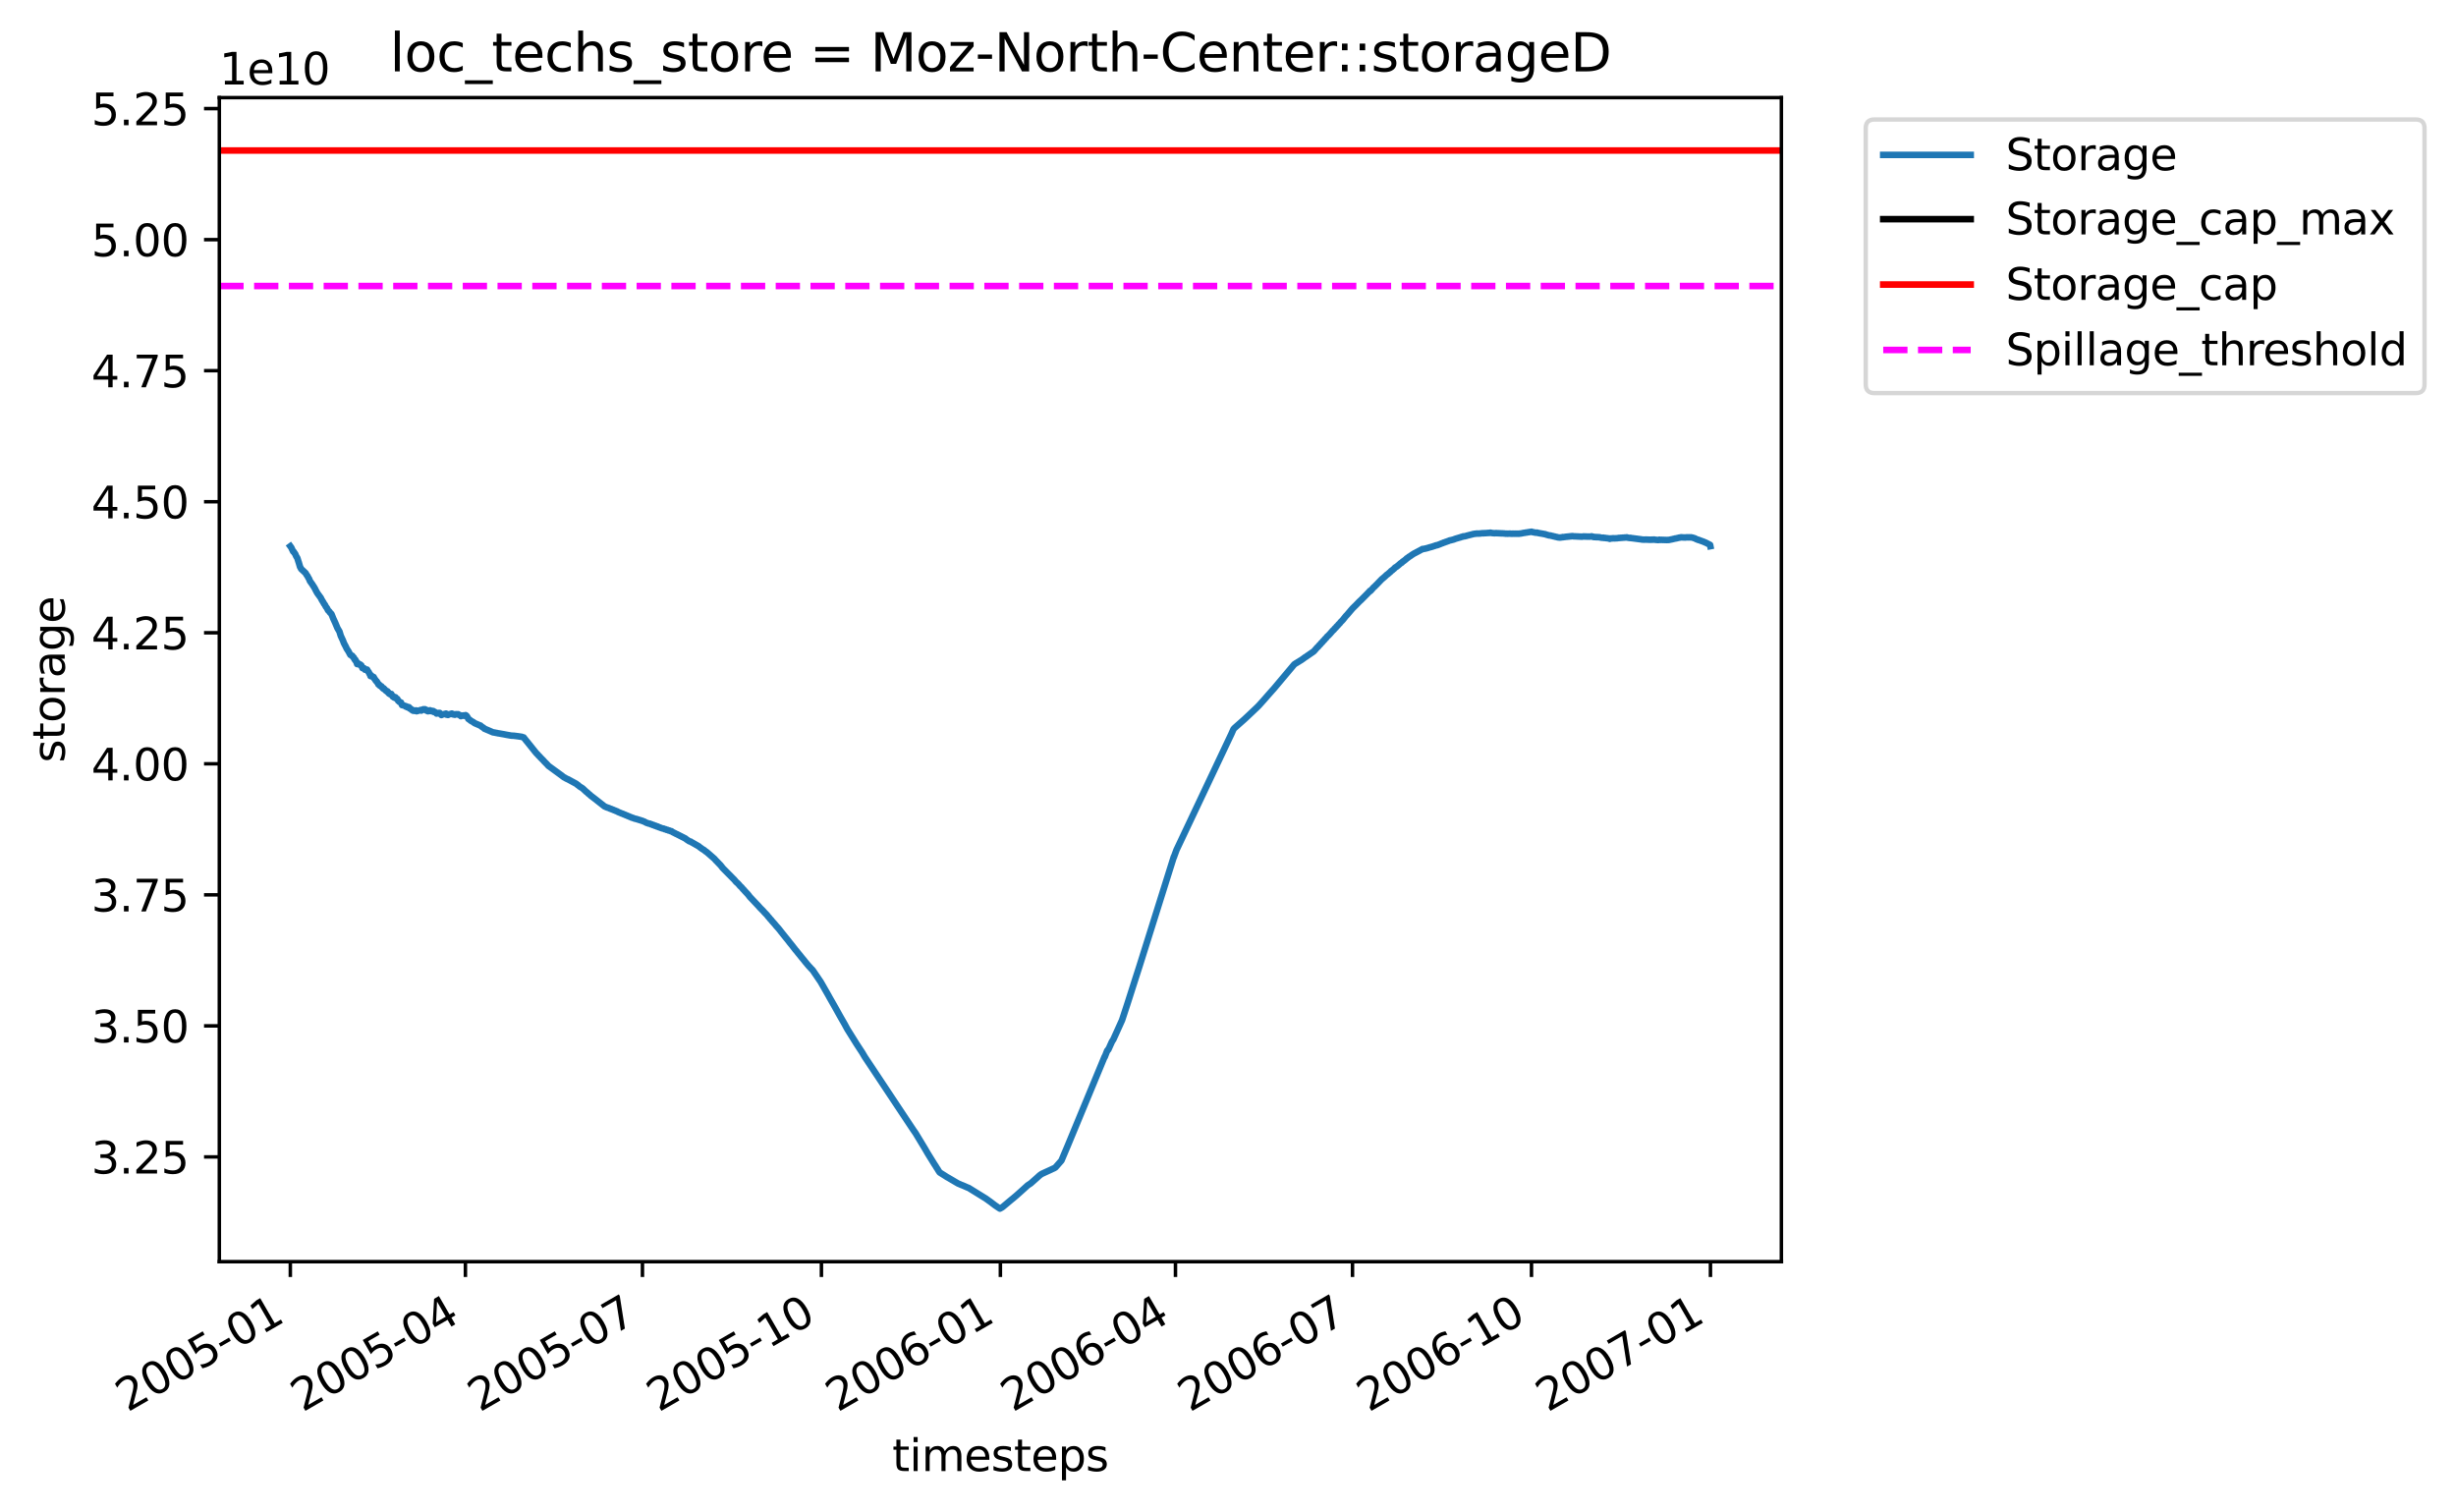 <?xml version="1.0" encoding="utf-8" standalone="no"?>
<!DOCTYPE svg PUBLIC "-//W3C//DTD SVG 1.1//EN"
  "http://www.w3.org/Graphics/SVG/1.1/DTD/svg11.dtd">
<svg xmlns:xlink="http://www.w3.org/1999/xlink" width="561.499pt" height="345.581pt" viewBox="0 0 561.499 345.581" xmlns="http://www.w3.org/2000/svg" version="1.1">
 <defs>
  <style type="text/css">*{stroke-linejoin: round; stroke-linecap: butt}</style>
 </defs>
 <g id="figure_1">
  <g id="patch_1">
   <path d="M 0 345.581 
L 561.499 345.581 
L 561.499 0 
L 0 0 
z
" style="fill: #ffffff"/>
  </g>
  <g id="axes_1">
   <g id="patch_2">
    <path d="M 50.144 288.43 
L 407.264 288.43 
L 407.264 22.318 
L 50.144 22.318 
z
" style="fill: #ffffff"/>
   </g>
   <g id="matplotlib.axis_1">
    <g id="xtick_1">
     <g id="line2d_1">
      <defs>
       <path id="mb55079d6ad" d="M 0 0 
L 0 3.5 
" style="stroke: #000000; stroke-width: 0.8"/>
      </defs>
      <g>
       <use xlink:href="#mb55079d6ad" x="66.376" y="288.43" style="stroke: #000000; stroke-width: 0.8"/>
      </g>
     </g>
     <g id="text_1">
      <!-- 2005-01 -->
      <g transform="translate(29.152 322.902)rotate(-30)scale(0.1 -0.1)">
       <defs>
        <path id="DejaVuSans-32" d="M 1228 531 
L 3431 531 
L 3431 0 
L 469 0 
L 469 531 
Q 828 903 1448 1529 
Q 2069 2156 2228 2338 
Q 2531 2678 2651 2914 
Q 2772 3150 2772 3378 
Q 2772 3750 2511 3984 
Q 2250 4219 1831 4219 
Q 1534 4219 1204 4116 
Q 875 4013 500 3803 
L 500 4441 
Q 881 4594 1212 4672 
Q 1544 4750 1819 4750 
Q 2544 4750 2975 4387 
Q 3406 4025 3406 3419 
Q 3406 3131 3298 2873 
Q 3191 2616 2906 2266 
Q 2828 2175 2409 1742 
Q 1991 1309 1228 531 
z
" transform="scale(0.016)"/>
        <path id="DejaVuSans-30" d="M 2034 4250 
Q 1547 4250 1301 3770 
Q 1056 3291 1056 2328 
Q 1056 1369 1301 889 
Q 1547 409 2034 409 
Q 2525 409 2770 889 
Q 3016 1369 3016 2328 
Q 3016 3291 2770 3770 
Q 2525 4250 2034 4250 
z
M 2034 4750 
Q 2819 4750 3233 4129 
Q 3647 3509 3647 2328 
Q 3647 1150 3233 529 
Q 2819 -91 2034 -91 
Q 1250 -91 836 529 
Q 422 1150 422 2328 
Q 422 3509 836 4129 
Q 1250 4750 2034 4750 
z
" transform="scale(0.016)"/>
        <path id="DejaVuSans-35" d="M 691 4666 
L 3169 4666 
L 3169 4134 
L 1269 4134 
L 1269 2991 
Q 1406 3038 1543 3061 
Q 1681 3084 1819 3084 
Q 2600 3084 3056 2656 
Q 3513 2228 3513 1497 
Q 3513 744 3044 326 
Q 2575 -91 1722 -91 
Q 1428 -91 1123 -41 
Q 819 9 494 109 
L 494 744 
Q 775 591 1075 516 
Q 1375 441 1709 441 
Q 2250 441 2565 725 
Q 2881 1009 2881 1497 
Q 2881 1984 2565 2268 
Q 2250 2553 1709 2553 
Q 1456 2553 1204 2497 
Q 953 2441 691 2322 
L 691 4666 
z
" transform="scale(0.016)"/>
        <path id="DejaVuSans-2d" d="M 313 2009 
L 1997 2009 
L 1997 1497 
L 313 1497 
L 313 2009 
z
" transform="scale(0.016)"/>
        <path id="DejaVuSans-31" d="M 794 531 
L 1825 531 
L 1825 4091 
L 703 3866 
L 703 4441 
L 1819 4666 
L 2450 4666 
L 2450 531 
L 3481 531 
L 3481 0 
L 794 0 
L 794 531 
z
" transform="scale(0.016)"/>
       </defs>
       <use xlink:href="#DejaVuSans-32"/>
       <use xlink:href="#DejaVuSans-30" x="63.623"/>
       <use xlink:href="#DejaVuSans-30" x="127.246"/>
       <use xlink:href="#DejaVuSans-35" x="190.869"/>
       <use xlink:href="#DejaVuSans-2d" x="254.492"/>
       <use xlink:href="#DejaVuSans-30" x="290.576"/>
       <use xlink:href="#DejaVuSans-31" x="354.199"/>
      </g>
     </g>
    </g>
    <g id="xtick_2">
     <g id="line2d_2">
      <g>
       <use xlink:href="#mb55079d6ad" x="106.405" y="288.43" style="stroke: #000000; stroke-width: 0.8"/>
      </g>
     </g>
     <g id="text_2">
      <!-- 2005-04 -->
      <g transform="translate(69.18 322.902)rotate(-30)scale(0.1 -0.1)">
       <defs>
        <path id="DejaVuSans-34" d="M 2419 4116 
L 825 1625 
L 2419 1625 
L 2419 4116 
z
M 2253 4666 
L 3047 4666 
L 3047 1625 
L 3713 1625 
L 3713 1100 
L 3047 1100 
L 3047 0 
L 2419 0 
L 2419 1100 
L 313 1100 
L 313 1709 
L 2253 4666 
z
" transform="scale(0.016)"/>
       </defs>
       <use xlink:href="#DejaVuSans-32"/>
       <use xlink:href="#DejaVuSans-30" x="63.623"/>
       <use xlink:href="#DejaVuSans-30" x="127.246"/>
       <use xlink:href="#DejaVuSans-35" x="190.869"/>
       <use xlink:href="#DejaVuSans-2d" x="254.492"/>
       <use xlink:href="#DejaVuSans-30" x="290.576"/>
       <use xlink:href="#DejaVuSans-34" x="354.199"/>
      </g>
     </g>
    </g>
    <g id="xtick_3">
     <g id="line2d_3">
      <g>
       <use xlink:href="#mb55079d6ad" x="146.878" y="288.43" style="stroke: #000000; stroke-width: 0.8"/>
      </g>
     </g>
     <g id="text_3">
      <!-- 2005-07 -->
      <g transform="translate(109.653 322.902)rotate(-30)scale(0.1 -0.1)">
       <defs>
        <path id="DejaVuSans-37" d="M 525 4666 
L 3525 4666 
L 3525 4397 
L 1831 0 
L 1172 0 
L 2766 4134 
L 525 4134 
L 525 4666 
z
" transform="scale(0.016)"/>
       </defs>
       <use xlink:href="#DejaVuSans-32"/>
       <use xlink:href="#DejaVuSans-30" x="63.623"/>
       <use xlink:href="#DejaVuSans-30" x="127.246"/>
       <use xlink:href="#DejaVuSans-35" x="190.869"/>
       <use xlink:href="#DejaVuSans-2d" x="254.492"/>
       <use xlink:href="#DejaVuSans-30" x="290.576"/>
       <use xlink:href="#DejaVuSans-37" x="354.199"/>
      </g>
     </g>
    </g>
    <g id="xtick_4">
     <g id="line2d_4">
      <g>
       <use xlink:href="#mb55079d6ad" x="187.795" y="288.43" style="stroke: #000000; stroke-width: 0.8"/>
      </g>
     </g>
     <g id="text_4">
      <!-- 2005-10 -->
      <g transform="translate(150.57 322.902)rotate(-30)scale(0.1 -0.1)">
       <use xlink:href="#DejaVuSans-32"/>
       <use xlink:href="#DejaVuSans-30" x="63.623"/>
       <use xlink:href="#DejaVuSans-30" x="127.246"/>
       <use xlink:href="#DejaVuSans-35" x="190.869"/>
       <use xlink:href="#DejaVuSans-2d" x="254.492"/>
       <use xlink:href="#DejaVuSans-31" x="290.576"/>
       <use xlink:href="#DejaVuSans-30" x="354.199"/>
      </g>
     </g>
    </g>
    <g id="xtick_5">
     <g id="line2d_5">
      <g>
       <use xlink:href="#mb55079d6ad" x="228.713" y="288.43" style="stroke: #000000; stroke-width: 0.8"/>
      </g>
     </g>
     <g id="text_5">
      <!-- 2006-01 -->
      <g transform="translate(191.488 322.902)rotate(-30)scale(0.1 -0.1)">
       <defs>
        <path id="DejaVuSans-36" d="M 2113 2584 
Q 1688 2584 1439 2293 
Q 1191 2003 1191 1497 
Q 1191 994 1439 701 
Q 1688 409 2113 409 
Q 2538 409 2786 701 
Q 3034 994 3034 1497 
Q 3034 2003 2786 2293 
Q 2538 2584 2113 2584 
z
M 3366 4563 
L 3366 3988 
Q 3128 4100 2886 4159 
Q 2644 4219 2406 4219 
Q 1781 4219 1451 3797 
Q 1122 3375 1075 2522 
Q 1259 2794 1537 2939 
Q 1816 3084 2150 3084 
Q 2853 3084 3261 2657 
Q 3669 2231 3669 1497 
Q 3669 778 3244 343 
Q 2819 -91 2113 -91 
Q 1303 -91 875 529 
Q 447 1150 447 2328 
Q 447 3434 972 4092 
Q 1497 4750 2381 4750 
Q 2619 4750 2861 4703 
Q 3103 4656 3366 4563 
z
" transform="scale(0.016)"/>
       </defs>
       <use xlink:href="#DejaVuSans-32"/>
       <use xlink:href="#DejaVuSans-30" x="63.623"/>
       <use xlink:href="#DejaVuSans-30" x="127.246"/>
       <use xlink:href="#DejaVuSans-36" x="190.869"/>
       <use xlink:href="#DejaVuSans-2d" x="254.492"/>
       <use xlink:href="#DejaVuSans-30" x="290.576"/>
       <use xlink:href="#DejaVuSans-31" x="354.199"/>
      </g>
     </g>
    </g>
    <g id="xtick_6">
     <g id="line2d_6">
      <g>
       <use xlink:href="#mb55079d6ad" x="268.741" y="288.43" style="stroke: #000000; stroke-width: 0.8"/>
      </g>
     </g>
     <g id="text_6">
      <!-- 2006-04 -->
      <g transform="translate(231.516 322.902)rotate(-30)scale(0.1 -0.1)">
       <use xlink:href="#DejaVuSans-32"/>
       <use xlink:href="#DejaVuSans-30" x="63.623"/>
       <use xlink:href="#DejaVuSans-30" x="127.246"/>
       <use xlink:href="#DejaVuSans-36" x="190.869"/>
       <use xlink:href="#DejaVuSans-2d" x="254.492"/>
       <use xlink:href="#DejaVuSans-30" x="290.576"/>
       <use xlink:href="#DejaVuSans-34" x="354.199"/>
      </g>
     </g>
    </g>
    <g id="xtick_7">
     <g id="line2d_7">
      <g>
       <use xlink:href="#mb55079d6ad" x="309.214" y="288.43" style="stroke: #000000; stroke-width: 0.8"/>
      </g>
     </g>
     <g id="text_7">
      <!-- 2006-07 -->
      <g transform="translate(271.989 322.902)rotate(-30)scale(0.1 -0.1)">
       <use xlink:href="#DejaVuSans-32"/>
       <use xlink:href="#DejaVuSans-30" x="63.623"/>
       <use xlink:href="#DejaVuSans-30" x="127.246"/>
       <use xlink:href="#DejaVuSans-36" x="190.869"/>
       <use xlink:href="#DejaVuSans-2d" x="254.492"/>
       <use xlink:href="#DejaVuSans-30" x="290.576"/>
       <use xlink:href="#DejaVuSans-37" x="354.199"/>
      </g>
     </g>
    </g>
    <g id="xtick_8">
     <g id="line2d_8">
      <g>
       <use xlink:href="#mb55079d6ad" x="350.132" y="288.43" style="stroke: #000000; stroke-width: 0.8"/>
      </g>
     </g>
     <g id="text_8">
      <!-- 2006-10 -->
      <g transform="translate(312.907 322.902)rotate(-30)scale(0.1 -0.1)">
       <use xlink:href="#DejaVuSans-32"/>
       <use xlink:href="#DejaVuSans-30" x="63.623"/>
       <use xlink:href="#DejaVuSans-30" x="127.246"/>
       <use xlink:href="#DejaVuSans-36" x="190.869"/>
       <use xlink:href="#DejaVuSans-2d" x="254.492"/>
       <use xlink:href="#DejaVuSans-31" x="290.576"/>
       <use xlink:href="#DejaVuSans-30" x="354.199"/>
      </g>
     </g>
    </g>
    <g id="xtick_9">
     <g id="line2d_9">
      <g>
       <use xlink:href="#mb55079d6ad" x="391.05" y="288.43" style="stroke: #000000; stroke-width: 0.8"/>
      </g>
     </g>
     <g id="text_9">
      <!-- 2007-01 -->
      <g transform="translate(353.825 322.902)rotate(-30)scale(0.1 -0.1)">
       <use xlink:href="#DejaVuSans-32"/>
       <use xlink:href="#DejaVuSans-30" x="63.623"/>
       <use xlink:href="#DejaVuSans-30" x="127.246"/>
       <use xlink:href="#DejaVuSans-37" x="190.869"/>
       <use xlink:href="#DejaVuSans-2d" x="254.492"/>
       <use xlink:href="#DejaVuSans-30" x="290.576"/>
       <use xlink:href="#DejaVuSans-31" x="354.199"/>
      </g>
     </g>
    </g>
    <g id="text_10">
     <!-- timesteps -->
     <g transform="translate(203.987 336.301)scale(0.1 -0.1)">
      <defs>
       <path id="DejaVuSans-74" d="M 1172 4494 
L 1172 3500 
L 2356 3500 
L 2356 3053 
L 1172 3053 
L 1172 1153 
Q 1172 725 1289 603 
Q 1406 481 1766 481 
L 2356 481 
L 2356 0 
L 1766 0 
Q 1100 0 847 248 
Q 594 497 594 1153 
L 594 3053 
L 172 3053 
L 172 3500 
L 594 3500 
L 594 4494 
L 1172 4494 
z
" transform="scale(0.016)"/>
       <path id="DejaVuSans-69" d="M 603 3500 
L 1178 3500 
L 1178 0 
L 603 0 
L 603 3500 
z
M 603 4863 
L 1178 4863 
L 1178 4134 
L 603 4134 
L 603 4863 
z
" transform="scale(0.016)"/>
       <path id="DejaVuSans-6d" d="M 3328 2828 
Q 3544 3216 3844 3400 
Q 4144 3584 4550 3584 
Q 5097 3584 5394 3201 
Q 5691 2819 5691 2113 
L 5691 0 
L 5113 0 
L 5113 2094 
Q 5113 2597 4934 2840 
Q 4756 3084 4391 3084 
Q 3944 3084 3684 2787 
Q 3425 2491 3425 1978 
L 3425 0 
L 2847 0 
L 2847 2094 
Q 2847 2600 2669 2842 
Q 2491 3084 2119 3084 
Q 1678 3084 1418 2786 
Q 1159 2488 1159 1978 
L 1159 0 
L 581 0 
L 581 3500 
L 1159 3500 
L 1159 2956 
Q 1356 3278 1631 3431 
Q 1906 3584 2284 3584 
Q 2666 3584 2933 3390 
Q 3200 3197 3328 2828 
z
" transform="scale(0.016)"/>
       <path id="DejaVuSans-65" d="M 3597 1894 
L 3597 1613 
L 953 1613 
Q 991 1019 1311 708 
Q 1631 397 2203 397 
Q 2534 397 2845 478 
Q 3156 559 3463 722 
L 3463 178 
Q 3153 47 2828 -22 
Q 2503 -91 2169 -91 
Q 1331 -91 842 396 
Q 353 884 353 1716 
Q 353 2575 817 3079 
Q 1281 3584 2069 3584 
Q 2775 3584 3186 3129 
Q 3597 2675 3597 1894 
z
M 3022 2063 
Q 3016 2534 2758 2815 
Q 2500 3097 2075 3097 
Q 1594 3097 1305 2825 
Q 1016 2553 972 2059 
L 3022 2063 
z
" transform="scale(0.016)"/>
       <path id="DejaVuSans-73" d="M 2834 3397 
L 2834 2853 
Q 2591 2978 2328 3040 
Q 2066 3103 1784 3103 
Q 1356 3103 1142 2972 
Q 928 2841 928 2578 
Q 928 2378 1081 2264 
Q 1234 2150 1697 2047 
L 1894 2003 
Q 2506 1872 2764 1633 
Q 3022 1394 3022 966 
Q 3022 478 2636 193 
Q 2250 -91 1575 -91 
Q 1294 -91 989 -36 
Q 684 19 347 128 
L 347 722 
Q 666 556 975 473 
Q 1284 391 1588 391 
Q 1994 391 2212 530 
Q 2431 669 2431 922 
Q 2431 1156 2273 1281 
Q 2116 1406 1581 1522 
L 1381 1569 
Q 847 1681 609 1914 
Q 372 2147 372 2553 
Q 372 3047 722 3315 
Q 1072 3584 1716 3584 
Q 2034 3584 2315 3537 
Q 2597 3491 2834 3397 
z
" transform="scale(0.016)"/>
       <path id="DejaVuSans-70" d="M 1159 525 
L 1159 -1331 
L 581 -1331 
L 581 3500 
L 1159 3500 
L 1159 2969 
Q 1341 3281 1617 3432 
Q 1894 3584 2278 3584 
Q 2916 3584 3314 3078 
Q 3713 2572 3713 1747 
Q 3713 922 3314 415 
Q 2916 -91 2278 -91 
Q 1894 -91 1617 61 
Q 1341 213 1159 525 
z
M 3116 1747 
Q 3116 2381 2855 2742 
Q 2594 3103 2138 3103 
Q 1681 3103 1420 2742 
Q 1159 2381 1159 1747 
Q 1159 1113 1420 752 
Q 1681 391 2138 391 
Q 2594 391 2855 752 
Q 3116 1113 3116 1747 
z
" transform="scale(0.016)"/>
      </defs>
      <use xlink:href="#DejaVuSans-74"/>
      <use xlink:href="#DejaVuSans-69" x="39.209"/>
      <use xlink:href="#DejaVuSans-6d" x="66.992"/>
      <use xlink:href="#DejaVuSans-65" x="164.404"/>
      <use xlink:href="#DejaVuSans-73" x="225.928"/>
      <use xlink:href="#DejaVuSans-74" x="278.027"/>
      <use xlink:href="#DejaVuSans-65" x="317.236"/>
      <use xlink:href="#DejaVuSans-70" x="378.76"/>
      <use xlink:href="#DejaVuSans-73" x="442.236"/>
     </g>
    </g>
   </g>
   <g id="matplotlib.axis_2">
    <g id="ytick_1">
     <g id="line2d_10">
      <defs>
       <path id="m7146d11658" d="M 0 0 
L -3.5 0 
" style="stroke: #000000; stroke-width: 0.8"/>
      </defs>
      <g>
       <use xlink:href="#m7146d11658" x="50.144" y="264.483" style="stroke: #000000; stroke-width: 0.8"/>
      </g>
     </g>
     <g id="text_11">
      <!-- 3.25 -->
      <g transform="translate(20.878 268.282)scale(0.1 -0.1)">
       <defs>
        <path id="DejaVuSans-33" d="M 2597 2516 
Q 3050 2419 3304 2112 
Q 3559 1806 3559 1356 
Q 3559 666 3084 287 
Q 2609 -91 1734 -91 
Q 1441 -91 1130 -33 
Q 819 25 488 141 
L 488 750 
Q 750 597 1062 519 
Q 1375 441 1716 441 
Q 2309 441 2620 675 
Q 2931 909 2931 1356 
Q 2931 1769 2642 2001 
Q 2353 2234 1838 2234 
L 1294 2234 
L 1294 2753 
L 1863 2753 
Q 2328 2753 2575 2939 
Q 2822 3125 2822 3475 
Q 2822 3834 2567 4026 
Q 2313 4219 1838 4219 
Q 1578 4219 1281 4162 
Q 984 4106 628 3988 
L 628 4550 
Q 988 4650 1302 4700 
Q 1616 4750 1894 4750 
Q 2613 4750 3031 4423 
Q 3450 4097 3450 3541 
Q 3450 3153 3228 2886 
Q 3006 2619 2597 2516 
z
" transform="scale(0.016)"/>
        <path id="DejaVuSans-2e" d="M 684 794 
L 1344 794 
L 1344 0 
L 684 0 
L 684 794 
z
" transform="scale(0.016)"/>
       </defs>
       <use xlink:href="#DejaVuSans-33"/>
       <use xlink:href="#DejaVuSans-2e" x="63.623"/>
       <use xlink:href="#DejaVuSans-32" x="95.41"/>
       <use xlink:href="#DejaVuSans-35" x="159.033"/>
      </g>
     </g>
    </g>
    <g id="ytick_2">
     <g id="line2d_11">
      <g>
       <use xlink:href="#m7146d11658" x="50.144" y="234.526" style="stroke: #000000; stroke-width: 0.8"/>
      </g>
     </g>
     <g id="text_12">
      <!-- 3.50 -->
      <g transform="translate(20.878 238.325)scale(0.1 -0.1)">
       <use xlink:href="#DejaVuSans-33"/>
       <use xlink:href="#DejaVuSans-2e" x="63.623"/>
       <use xlink:href="#DejaVuSans-35" x="95.41"/>
       <use xlink:href="#DejaVuSans-30" x="159.033"/>
      </g>
     </g>
    </g>
    <g id="ytick_3">
     <g id="line2d_12">
      <g>
       <use xlink:href="#m7146d11658" x="50.144" y="204.569" style="stroke: #000000; stroke-width: 0.8"/>
      </g>
     </g>
     <g id="text_13">
      <!-- 3.75 -->
      <g transform="translate(20.878 208.368)scale(0.1 -0.1)">
       <use xlink:href="#DejaVuSans-33"/>
       <use xlink:href="#DejaVuSans-2e" x="63.623"/>
       <use xlink:href="#DejaVuSans-37" x="95.41"/>
       <use xlink:href="#DejaVuSans-35" x="159.033"/>
      </g>
     </g>
    </g>
    <g id="ytick_4">
     <g id="line2d_13">
      <g>
       <use xlink:href="#m7146d11658" x="50.144" y="174.612" style="stroke: #000000; stroke-width: 0.8"/>
      </g>
     </g>
     <g id="text_14">
      <!-- 4.00 -->
      <g transform="translate(20.878 178.411)scale(0.1 -0.1)">
       <use xlink:href="#DejaVuSans-34"/>
       <use xlink:href="#DejaVuSans-2e" x="63.623"/>
       <use xlink:href="#DejaVuSans-30" x="95.41"/>
       <use xlink:href="#DejaVuSans-30" x="159.033"/>
      </g>
     </g>
    </g>
    <g id="ytick_5">
     <g id="line2d_14">
      <g>
       <use xlink:href="#m7146d11658" x="50.144" y="144.655" style="stroke: #000000; stroke-width: 0.8"/>
      </g>
     </g>
     <g id="text_15">
      <!-- 4.25 -->
      <g transform="translate(20.878 148.455)scale(0.1 -0.1)">
       <use xlink:href="#DejaVuSans-34"/>
       <use xlink:href="#DejaVuSans-2e" x="63.623"/>
       <use xlink:href="#DejaVuSans-32" x="95.41"/>
       <use xlink:href="#DejaVuSans-35" x="159.033"/>
      </g>
     </g>
    </g>
    <g id="ytick_6">
     <g id="line2d_15">
      <g>
       <use xlink:href="#m7146d11658" x="50.144" y="114.699" style="stroke: #000000; stroke-width: 0.8"/>
      </g>
     </g>
     <g id="text_16">
      <!-- 4.50 -->
      <g transform="translate(20.878 118.498)scale(0.1 -0.1)">
       <use xlink:href="#DejaVuSans-34"/>
       <use xlink:href="#DejaVuSans-2e" x="63.623"/>
       <use xlink:href="#DejaVuSans-35" x="95.41"/>
       <use xlink:href="#DejaVuSans-30" x="159.033"/>
      </g>
     </g>
    </g>
    <g id="ytick_7">
     <g id="line2d_16">
      <g>
       <use xlink:href="#m7146d11658" x="50.144" y="84.742" style="stroke: #000000; stroke-width: 0.8"/>
      </g>
     </g>
     <g id="text_17">
      <!-- 4.75 -->
      <g transform="translate(20.878 88.541)scale(0.1 -0.1)">
       <use xlink:href="#DejaVuSans-34"/>
       <use xlink:href="#DejaVuSans-2e" x="63.623"/>
       <use xlink:href="#DejaVuSans-37" x="95.41"/>
       <use xlink:href="#DejaVuSans-35" x="159.033"/>
      </g>
     </g>
    </g>
    <g id="ytick_8">
     <g id="line2d_17">
      <g>
       <use xlink:href="#m7146d11658" x="50.144" y="54.785" style="stroke: #000000; stroke-width: 0.8"/>
      </g>
     </g>
     <g id="text_18">
      <!-- 5.00 -->
      <g transform="translate(20.878 58.584)scale(0.1 -0.1)">
       <use xlink:href="#DejaVuSans-35"/>
       <use xlink:href="#DejaVuSans-2e" x="63.623"/>
       <use xlink:href="#DejaVuSans-30" x="95.41"/>
       <use xlink:href="#DejaVuSans-30" x="159.033"/>
      </g>
     </g>
    </g>
    <g id="ytick_9">
     <g id="line2d_18">
      <g>
       <use xlink:href="#m7146d11658" x="50.144" y="24.828" style="stroke: #000000; stroke-width: 0.8"/>
      </g>
     </g>
     <g id="text_19">
      <!-- 5.25 -->
      <g transform="translate(20.878 28.627)scale(0.1 -0.1)">
       <use xlink:href="#DejaVuSans-35"/>
       <use xlink:href="#DejaVuSans-2e" x="63.623"/>
       <use xlink:href="#DejaVuSans-32" x="95.41"/>
       <use xlink:href="#DejaVuSans-35" x="159.033"/>
      </g>
     </g>
    </g>
    <g id="text_20">
     <!-- storage -->
     <g transform="translate(14.798 174.369)rotate(-90)scale(0.1 -0.1)">
      <defs>
       <path id="DejaVuSans-6f" d="M 1959 3097 
Q 1497 3097 1228 2736 
Q 959 2375 959 1747 
Q 959 1119 1226 758 
Q 1494 397 1959 397 
Q 2419 397 2687 759 
Q 2956 1122 2956 1747 
Q 2956 2369 2687 2733 
Q 2419 3097 1959 3097 
z
M 1959 3584 
Q 2709 3584 3137 3096 
Q 3566 2609 3566 1747 
Q 3566 888 3137 398 
Q 2709 -91 1959 -91 
Q 1206 -91 779 398 
Q 353 888 353 1747 
Q 353 2609 779 3096 
Q 1206 3584 1959 3584 
z
" transform="scale(0.016)"/>
       <path id="DejaVuSans-72" d="M 2631 2963 
Q 2534 3019 2420 3045 
Q 2306 3072 2169 3072 
Q 1681 3072 1420 2755 
Q 1159 2438 1159 1844 
L 1159 0 
L 581 0 
L 581 3500 
L 1159 3500 
L 1159 2956 
Q 1341 3275 1631 3429 
Q 1922 3584 2338 3584 
Q 2397 3584 2469 3576 
Q 2541 3569 2628 3553 
L 2631 2963 
z
" transform="scale(0.016)"/>
       <path id="DejaVuSans-61" d="M 2194 1759 
Q 1497 1759 1228 1600 
Q 959 1441 959 1056 
Q 959 750 1161 570 
Q 1363 391 1709 391 
Q 2188 391 2477 730 
Q 2766 1069 2766 1631 
L 2766 1759 
L 2194 1759 
z
M 3341 1997 
L 3341 0 
L 2766 0 
L 2766 531 
Q 2569 213 2275 61 
Q 1981 -91 1556 -91 
Q 1019 -91 701 211 
Q 384 513 384 1019 
Q 384 1609 779 1909 
Q 1175 2209 1959 2209 
L 2766 2209 
L 2766 2266 
Q 2766 2663 2505 2880 
Q 2244 3097 1772 3097 
Q 1472 3097 1187 3025 
Q 903 2953 641 2809 
L 641 3341 
Q 956 3463 1253 3523 
Q 1550 3584 1831 3584 
Q 2591 3584 2966 3190 
Q 3341 2797 3341 1997 
z
" transform="scale(0.016)"/>
       <path id="DejaVuSans-67" d="M 2906 1791 
Q 2906 2416 2648 2759 
Q 2391 3103 1925 3103 
Q 1463 3103 1205 2759 
Q 947 2416 947 1791 
Q 947 1169 1205 825 
Q 1463 481 1925 481 
Q 2391 481 2648 825 
Q 2906 1169 2906 1791 
z
M 3481 434 
Q 3481 -459 3084 -895 
Q 2688 -1331 1869 -1331 
Q 1566 -1331 1297 -1286 
Q 1028 -1241 775 -1147 
L 775 -588 
Q 1028 -725 1275 -790 
Q 1522 -856 1778 -856 
Q 2344 -856 2625 -561 
Q 2906 -266 2906 331 
L 2906 616 
Q 2728 306 2450 153 
Q 2172 0 1784 0 
Q 1141 0 747 490 
Q 353 981 353 1791 
Q 353 2603 747 3093 
Q 1141 3584 1784 3584 
Q 2172 3584 2450 3431 
Q 2728 3278 2906 2969 
L 2906 3500 
L 3481 3500 
L 3481 434 
z
" transform="scale(0.016)"/>
      </defs>
      <use xlink:href="#DejaVuSans-73"/>
      <use xlink:href="#DejaVuSans-74" x="52.1"/>
      <use xlink:href="#DejaVuSans-6f" x="91.309"/>
      <use xlink:href="#DejaVuSans-72" x="152.49"/>
      <use xlink:href="#DejaVuSans-61" x="193.604"/>
      <use xlink:href="#DejaVuSans-67" x="254.883"/>
      <use xlink:href="#DejaVuSans-65" x="318.359"/>
     </g>
    </g>
    <g id="text_21">
     <!-- 1e10 -->
     <g transform="translate(50.144 19.318)scale(0.1 -0.1)">
      <use xlink:href="#DejaVuSans-31"/>
      <use xlink:href="#DejaVuSans-65" x="63.623"/>
      <use xlink:href="#DejaVuSans-31" x="125.146"/>
      <use xlink:href="#DejaVuSans-30" x="188.77"/>
     </g>
    </g>
   </g>
   <g id="line2d_19">
    <path d="M 66.376 124.878 
L 66.599 125.183 
L 66.784 125.59 
L 66.858 125.734 
L 67.025 126.085 
L 67.155 126.137 
L 67.303 126.387 
L 67.488 126.632 
L 67.674 127.061 
L 67.748 127.206 
L 67.896 127.438 
L 67.952 127.534 
L 68.007 127.661 
L 68.285 128.563 
L 68.304 128.557 
L 68.322 128.654 
L 68.6 129.598 
L 68.693 129.76 
L 68.86 130.072 
L 69.879 131.029 
L 70.046 131.339 
L 70.175 131.523 
L 70.305 131.684 
L 70.361 131.815 
L 70.528 132.134 
L 70.657 132.318 
L 70.861 132.838 
L 71.454 133.667 
L 71.621 133.963 
L 71.695 134.029 
L 71.862 134.336 
L 71.973 134.503 
L 72.158 134.886 
L 72.325 135.199 
L 72.492 135.495 
L 72.566 135.624 
L 73.344 136.689 
L 73.53 137.082 
L 73.937 137.742 
L 74.104 138.053 
L 74.289 138.28 
L 74.475 138.662 
L 74.771 139.059 
L 74.938 139.414 
L 75.012 139.542 
L 75.272 139.78 
L 75.42 140.005 
L 75.772 140.371 
L 75.976 140.858 
L 76.161 141.337 
L 76.624 142.344 
L 76.828 142.827 
L 76.958 143.14 
L 77.143 143.586 
L 77.607 144.374 
L 77.903 145.341 
L 78.403 146.421 
L 78.626 147.018 
L 79.071 147.866 
L 79.256 148.27 
L 79.701 148.954 
L 79.867 149.281 
L 79.942 149.42 
L 80.108 149.718 
L 80.257 149.761 
L 80.349 149.804 
L 80.479 149.967 
L 80.535 149.913 
L 80.59 150.01 
L 80.664 150.107 
L 80.757 150.272 
L 80.794 150.249 
L 80.831 150.335 
L 80.887 150.32 
L 81.072 150.772 
L 81.239 150.815 
L 81.369 151.189 
L 81.406 151.156 
L 81.424 151.137 
L 81.443 151.234 
L 81.48 151.234 
L 81.646 151.813 
L 81.684 151.791 
L 81.943 151.679 
L 82.017 151.869 
L 82.073 151.841 
L 82.221 151.881 
L 82.24 151.979 
L 82.332 151.897 
L 82.443 151.979 
L 82.536 152.147 
L 82.573 152.132 
L 82.61 152.109 
L 82.647 152.201 
L 82.851 152.733 
L 83.24 152.757 
L 83.37 152.943 
L 83.407 152.912 
L 83.426 153.009 
L 83.444 153.107 
L 83.537 153.054 
L 83.722 153.069 
L 83.796 153.161 
L 83.833 153.15 
L 83.926 153.071 
L 83.963 153.162 
L 83.981 153.157 
L 84 153.254 
L 84.148 153.514 
L 84.278 153.596 
L 84.463 154.034 
L 84.556 154.079 
L 84.704 154.56 
L 84.741 154.53 
L 84.908 154.443 
L 85.056 154.675 
L 85.427 154.774 
L 85.594 155.165 
L 85.612 155.159 
L 85.649 155.144 
L 85.668 155.242 
L 85.798 155.41 
L 85.816 155.406 
L 85.835 155.503 
L 85.964 155.679 
L 86.113 155.737 
L 86.242 156.007 
L 86.261 156 
L 86.279 155.989 
L 86.298 156.087 
L 86.446 156.288 
L 86.502 156.382 
L 86.52 156.479 
L 86.613 156.431 
L 86.724 156.507 
L 86.872 156.787 
L 87.187 156.874 
L 87.354 157.174 
L 87.502 157.211 
L 87.577 157.403 
L 87.632 157.371 
L 87.743 157.362 
L 87.818 157.56 
L 87.873 157.526 
L 87.91 157.616 
L 87.966 157.594 
L 88.095 157.754 
L 88.17 157.852 
L 88.262 157.948 
L 88.281 157.941 
L 88.411 157.997 
L 88.466 158.087 
L 88.522 158.047 
L 88.559 158.022 
L 88.577 158.12 
L 88.707 158.313 
L 88.726 158.306 
L 88.8 158.281 
L 88.837 158.369 
L 88.929 158.554 
L 88.966 158.52 
L 89.004 158.495 
L 89.022 158.593 
L 89.152 158.694 
L 89.467 158.645 
L 89.634 159.034 
L 89.671 159.011 
L 89.689 159.108 
L 89.819 159.282 
L 90.004 159.238 
L 90.134 159.484 
L 90.152 159.474 
L 90.412 159.399 
L 90.56 159.676 
L 90.671 159.739 
L 90.838 159.779 
L 91.005 160.14 
L 91.042 160.228 
L 91.098 160.212 
L 91.19 160.276 
L 91.338 160.483 
L 91.524 160.557 
L 91.598 160.65 
L 91.635 160.624 
L 91.691 160.606 
L 91.709 160.704 
L 91.913 161.194 
L 92.191 161.245 
L 92.747 161.432 
L 92.765 161.529 
L 92.858 161.463 
L 92.969 161.507 
L 93.099 161.682 
L 93.488 161.662 
L 93.618 161.937 
L 93.636 161.914 
L 93.692 161.982 
L 93.766 161.936 
L 93.859 161.99 
L 93.989 162.166 
L 94.118 162.199 
L 94.137 162.296 
L 94.229 162.246 
L 94.304 162.306 
L 94.433 162.476 
L 94.711 162.418 
L 94.73 162.515 
L 94.822 162.432 
L 95.045 162.421 
L 95.063 162.519 
L 95.156 162.466 
L 95.193 162.418 
L 95.23 162.501 
L 95.249 162.599 
L 95.341 162.571 
L 96.231 162.299 
L 96.323 162.45 
L 96.361 162.417 
L 96.787 162.143 
L 96.805 162.241 
L 96.898 162.181 
L 97.157 162.143 
L 97.213 162.312 
L 97.287 162.247 
L 97.417 162.262 
L 97.472 162.449 
L 97.547 162.428 
L 97.75 162.411 
L 97.806 162.599 
L 97.88 162.518 
L 97.936 162.491 
L 97.973 162.584 
L 98.288 162.407 
L 98.306 162.379 
L 98.325 162.477 
L 98.343 162.464 
L 98.362 162.561 
L 98.455 162.539 
L 98.677 162.5 
L 98.696 162.598 
L 98.788 162.509 
L 99.085 162.563 
L 99.14 162.752 
L 99.214 162.671 
L 99.326 162.746 
L 99.455 162.778 
L 99.585 162.917 
L 99.733 162.943 
L 99.789 163.032 
L 99.807 163.129 
L 99.9 163.055 
L 100.03 163.091 
L 100.234 162.985 
L 100.252 163.082 
L 100.345 163.008 
L 100.53 162.983 
L 100.678 163.257 
L 100.827 163.294 
L 100.919 163.466 
L 100.956 163.441 
L 101.142 163.356 
L 101.976 163.135 
L 102.105 163.394 
L 102.124 163.381 
L 102.309 163.266 
L 102.328 163.364 
L 102.42 163.448 
L 102.643 163.33 
L 103.31 163.125 
L 103.44 163.282 
L 103.643 163.263 
L 103.699 163.354 
L 103.755 163.291 
L 103.977 163.304 
L 103.996 163.401 
L 104.088 163.341 
L 104.311 163.266 
L 104.477 163.3 
L 104.755 163.277 
L 104.885 163.415 
L 105.015 163.433 
L 105.145 163.523 
L 105.311 163.528 
L 105.367 163.72 
L 105.441 163.65 
L 106.016 163.547 
L 106.053 163.641 
L 106.127 163.586 
L 106.46 163.493 
L 106.683 163.656 
L 106.831 163.882 
L 106.905 164.008 
L 107.072 164.349 
L 107.424 164.57 
L 107.554 164.717 
L 108.313 165.149 
L 108.443 165.285 
L 109.648 165.808 
L 109.87 165.878 
L 110 166.038 
L 110.611 166.431 
L 110.741 166.586 
L 110.889 166.643 
L 111.631 166.955 
L 111.797 167.026 
L 112.52 167.341 
L 112.687 167.415 
L 112.946 167.457 
L 113.113 167.48 
L 113.41 167.55 
L 113.539 167.557 
L 113.854 167.642 
L 113.984 167.65 
L 114.262 167.7 
L 114.892 167.811 
L 115.152 167.854 
L 115.782 167.978 
L 116.041 168.026 
L 116.912 168.177 
L 117.264 168.191 
L 117.505 168.2 
L 117.727 168.235 
L 117.95 168.254 
L 118.172 168.291 
L 118.395 168.312 
L 118.617 168.351 
L 118.839 168.375 
L 119.062 168.416 
L 119.284 168.442 
L 119.636 168.591 
L 119.729 168.585 
L 119.747 168.618 
L 120.099 169.062 
L 120.192 169.182 
L 120.526 169.587 
L 120.618 169.695 
L 120.97 170.138 
L 121.063 170.247 
L 121.415 170.692 
L 121.508 170.801 
L 121.86 171.249 
L 121.953 171.359 
L 122.305 171.808 
L 122.397 171.918 
L 122.75 172.332 
L 122.842 172.391 
L 123.194 172.805 
L 123.287 172.865 
L 123.602 173.221 
L 124.176 173.796 
L 124.491 174.152 
L 125.066 174.727 
L 125.381 175.083 
L 128.55 177.394 
L 128.624 177.468 
L 128.958 177.709 
L 129.106 177.769 
L 129.347 177.921 
L 129.717 178.109 
L 129.94 178.185 
L 130.181 178.349 
L 130.385 178.426 
L 130.625 178.59 
L 130.829 178.668 
L 131.07 178.832 
L 131.274 178.909 
L 131.515 179.073 
L 131.719 179.15 
L 132.089 179.475 
L 132.164 179.477 
L 132.182 179.503 
L 132.516 179.805 
L 132.664 179.89 
L 132.849 180.01 
L 133.053 180.126 
L 133.313 180.334 
L 134.054 181.034 
L 134.276 181.18 
L 134.499 181.429 
L 134.721 181.575 
L 135.036 181.877 
L 135.981 182.599 
L 138.205 184.346 
L 138.705 184.568 
L 139.206 184.731 
L 139.298 184.769 
L 139.502 184.883 
L 139.724 184.927 
L 139.965 185.058 
L 140.169 185.107 
L 140.41 185.237 
L 140.614 185.287 
L 140.855 185.417 
L 141.059 185.465 
L 141.337 185.64 
L 141.893 185.86 
L 141.985 185.909 
L 142.189 185.992 
L 142.393 186.044 
L 142.634 186.177 
L 142.838 186.229 
L 143.079 186.361 
L 143.282 186.413 
L 143.523 186.545 
L 143.727 186.596 
L 143.968 186.728 
L 144.172 186.778 
L 144.413 186.925 
L 144.635 186.951 
L 144.913 187.08 
L 145.284 187.196 
L 145.506 187.219 
L 145.747 187.328 
L 145.951 187.358 
L 146.192 187.466 
L 146.396 187.497 
L 146.637 187.605 
L 146.841 187.635 
L 147.081 187.765 
L 147.285 187.816 
L 147.545 187.967 
L 147.841 188.122 
L 148.082 188.181 
L 148.249 188.259 
L 148.397 188.294 
L 148.601 188.304 
L 148.842 188.458 
L 149.046 188.467 
L 149.287 188.621 
L 149.491 188.631 
L 149.731 188.784 
L 149.935 188.793 
L 150.176 188.946 
L 150.38 188.954 
L 150.64 189.127 
L 150.862 189.161 
L 151.14 189.291 
L 151.529 189.411 
L 151.714 189.421 
L 151.955 189.567 
L 152.159 189.569 
L 152.4 189.714 
L 152.604 189.716 
L 152.845 189.86 
L 153.049 189.862 
L 153.29 190.006 
L 153.493 190.007 
L 153.79 190.23 
L 154.346 190.502 
L 154.438 190.559 
L 154.642 190.661 
L 154.846 190.733 
L 155.087 190.889 
L 155.291 190.96 
L 155.532 191.116 
L 155.736 191.186 
L 155.977 191.342 
L 156.18 191.412 
L 156.421 191.567 
L 156.625 191.637 
L 156.959 191.905 
L 157.644 192.355 
L 157.904 192.391 
L 157.978 192.454 
L 158.182 192.602 
L 158.404 192.686 
L 158.645 192.858 
L 158.849 192.943 
L 159.09 193.115 
L 159.294 193.199 
L 159.535 193.371 
L 159.739 193.455 
L 160.091 193.768 
L 160.239 193.848 
L 160.498 194.052 
L 161.017 194.364 
L 161.091 194.441 
L 161.314 194.628 
L 161.518 194.749 
L 161.777 194.966 
L 163.352 196.344 
L 163.649 196.697 
L 163.797 196.833 
L 164.056 197.105 
L 164.557 197.63 
L 164.631 197.691 
L 164.964 198.094 
L 165.205 198.417 
L 166.799 200.027 
L 166.873 200.092 
L 167.133 200.364 
L 167.67 200.912 
L 167.744 200.968 
L 168.078 201.351 
L 168.3 201.63 
L 168.541 201.819 
L 168.671 201.948 
L 168.967 202.26 
L 169.19 202.54 
L 169.468 202.789 
L 169.542 202.861 
L 169.894 203.295 
L 169.968 203.324 
L 169.986 203.357 
L 170.283 203.704 
L 170.783 204.239 
L 170.857 204.301 
L 171.191 204.71 
L 171.432 205.036 
L 173.47 207.193 
L 173.545 207.288 
L 173.841 207.614 
L 174.341 208.113 
L 174.434 208.204 
L 174.731 208.542 
L 175.231 209.061 
L 175.324 209.155 
L 175.676 209.61 
L 175.768 209.68 
L 176.12 210.135 
L 176.213 210.204 
L 176.528 210.596 
L 177.103 211.235 
L 177.418 211.626 
L 177.992 212.264 
L 178.307 212.655 
L 178.622 213.068 
L 179.66 214.361 
L 179.79 214.518 
L 180.123 214.929 
L 180.216 215.04 
L 180.549 215.481 
L 180.679 215.637 
L 181.013 216.048 
L 181.105 216.159 
L 181.439 216.599 
L 181.569 216.752 
L 181.902 217.197 
L 181.995 217.274 
L 182.366 217.747 
L 182.458 217.867 
L 182.792 218.268 
L 182.884 218.376 
L 183.218 218.806 
L 183.348 218.959 
L 183.681 219.359 
L 183.774 219.467 
L 184.108 219.897 
L 184.237 220.049 
L 184.571 220.449 
L 184.663 220.557 
L 185.016 220.978 
L 185.108 221.038 
L 185.46 221.459 
L 185.553 221.519 
L 185.849 221.856 
L 187.629 224.477 
L 189.463 227.683 
L 189.611 227.964 
L 190.149 228.909 
L 190.519 229.556 
L 191.112 230.601 
L 191.854 231.94 
L 192.428 232.949 
L 193.095 234.11 
L 193.725 235.274 
L 195.857 238.686 
L 196.394 239.51 
L 197.135 240.638 
L 197.71 241.616 
L 208.773 258.262 
L 209.348 259.09 
L 209.681 259.644 
L 211.423 262.522 
L 212.109 263.702 
L 213.61 266.125 
L 213.943 266.624 
L 214.055 266.828 
L 214.388 267.327 
L 214.499 267.531 
L 214.833 268.029 
L 216.167 268.869 
L 216.278 268.946 
L 216.593 269.143 
L 216.705 269.197 
L 217.038 269.387 
L 217.149 269.459 
L 217.483 269.65 
L 217.594 269.721 
L 217.928 269.911 
L 218.039 269.983 
L 218.372 270.173 
L 218.484 270.244 
L 218.817 270.434 
L 218.947 270.514 
L 219.262 270.66 
L 219.392 270.706 
L 219.707 270.852 
L 219.836 270.9 
L 220.077 270.99 
L 220.559 271.198 
L 221.208 271.485 
L 221.43 271.555 
L 225.211 273.893 
L 225.507 274.076 
L 225.637 274.191 
L 225.952 274.396 
L 226.082 274.516 
L 226.378 274.704 
L 226.508 274.812 
L 226.823 275.043 
L 226.953 275.151 
L 227.268 275.382 
L 227.397 275.49 
L 227.675 275.681 
L 228.305 276.106 
L 228.602 276.299 
L 229.065 276.038 
L 229.306 275.865 
L 231.289 274.205 
L 231.585 273.971 
L 232.29 273.375 
L 232.623 273.081 
L 232.957 272.784 
L 233.939 271.902 
L 234.254 271.618 
L 234.94 270.993 
L 235.644 270.531 
L 236.459 269.807 
L 237.163 269.182 
L 237.516 268.856 
L 237.812 268.605 
L 238.164 268.37 
L 238.961 267.998 
L 239.239 267.871 
L 240.277 267.398 
L 240.629 267.225 
L 240.981 267.074 
L 241.296 266.885 
L 242.667 265.322 
L 244.131 261.863 
L 252.563 241.513 
L 252.582 241.611 
L 252.637 241.448 
L 253.138 240.168 
L 253.175 240.225 
L 253.379 239.855 
L 253.397 239.953 
L 253.471 239.775 
L 254.212 238.128 
L 254.546 237.612 
L 256.529 233.218 
L 257.808 229.319 
L 259.401 224.331 
L 260.476 220.988 
L 268.371 195.848 
L 268.389 195.945 
L 268.445 195.745 
L 268.982 194.293 
L 281.528 167.772 
L 282.01 166.687 
L 282.232 166.442 
L 284.493 164.443 
L 285.475 163.525 
L 287.31 161.785 
L 287.792 161.309 
L 289.07 159.884 
L 289.904 158.928 
L 290.868 157.84 
L 291.183 157.495 
L 295.908 151.875 
L 296.02 151.807 
L 296.335 151.596 
L 296.464 151.535 
L 296.779 151.324 
L 296.909 151.263 
L 297.224 151.047 
L 297.391 150.967 
L 297.928 150.595 
L 298.41 150.233 
L 298.577 150.149 
L 298.688 150.072 
L 299.003 149.836 
L 299.133 149.766 
L 299.448 149.53 
L 299.578 149.459 
L 299.893 149.223 
L 300.022 149.152 
L 300.375 148.889 
L 300.504 148.749 
L 301.19 147.96 
L 301.338 147.872 
L 301.635 147.475 
L 301.783 147.387 
L 302.079 146.989 
L 302.228 146.901 
L 302.524 146.503 
L 302.673 146.415 
L 302.969 146.017 
L 303.117 145.928 
L 303.414 145.53 
L 303.636 145.347 
L 303.933 145.041 
L 304.062 144.904 
L 304.748 144.111 
L 304.896 144.025 
L 305.193 143.631 
L 305.341 143.544 
L 305.638 143.15 
L 305.786 143.063 
L 306.082 142.669 
L 306.231 142.582 
L 306.527 142.187 
L 306.749 141.978 
L 307.064 141.637 
L 307.305 141.326 
L 307.695 140.839 
L 308.028 140.493 
L 308.362 140.095 
L 308.473 139.968 
L 308.806 139.571 
L 308.918 139.443 
L 309.251 139.057 
L 309.362 138.954 
L 309.696 138.62 
L 309.844 138.484 
L 310.363 137.952 
L 310.752 137.55 
L 311.012 137.304 
L 311.141 137.197 
L 311.475 136.857 
L 311.586 136.749 
L 311.92 136.408 
L 312.031 136.301 
L 312.365 135.959 
L 312.476 135.852 
L 312.809 135.502 
L 312.958 135.359 
L 313.217 135.056 
L 313.235 135.154 
L 313.402 135.007 
L 314.069 134.252 
L 314.273 134.1 
L 314.57 133.779 
L 314.699 133.668 
L 315.033 133.315 
L 315.144 133.205 
L 315.478 132.851 
L 315.589 132.74 
L 315.923 132.392 
L 316.071 132.282 
L 316.608 131.821 
L 317.109 131.348 
L 317.257 131.272 
L 317.368 131.177 
L 317.683 130.886 
L 317.794 130.83 
L 318.072 130.502 
L 318.258 130.41 
L 318.573 130.118 
L 318.684 130.062 
L 318.962 129.732 
L 319.203 129.615 
L 319.499 129.391 
L 319.629 129.292 
L 320.315 128.693 
L 320.463 128.647 
L 320.741 128.34 
L 320.926 128.261 
L 321.241 127.991 
L 321.352 127.941 
L 321.63 127.633 
L 321.816 127.553 
L 322.131 127.284 
L 322.297 127.204 
L 322.816 126.838 
L 323.187 126.601 
L 323.446 126.453 
L 323.613 126.386 
L 323.891 126.216 
L 324.058 126.149 
L 324.336 125.979 
L 324.503 125.912 
L 324.781 125.741 
L 324.947 125.673 
L 325.225 125.502 
L 325.429 125.506 
L 325.707 125.437 
L 325.874 125.418 
L 326.133 125.339 
L 326.282 125.315 
L 326.56 125.223 
L 326.764 125.16 
L 327.004 125.088 
L 327.171 125.056 
L 327.468 124.96 
L 327.616 124.922 
L 327.894 124.816 
L 328.061 124.784 
L 328.302 124.658 
L 328.524 124.656 
L 329.265 124.377 
L 329.395 124.323 
L 329.673 124.2 
L 329.84 124.16 
L 330.099 124.025 
L 330.285 123.995 
L 330.563 123.87 
L 330.729 123.827 
L 331.026 123.713 
L 331.174 123.665 
L 331.452 123.537 
L 331.674 123.509 
L 332.397 123.32 
L 332.508 123.263 
L 332.786 123.16 
L 332.99 123.097 
L 333.231 123.029 
L 333.435 122.967 
L 333.676 122.895 
L 333.843 122.868 
L 334.084 122.742 
L 334.287 122.735 
L 334.528 122.61 
L 334.769 122.621 
L 335.066 122.546 
L 335.214 122.519 
L 335.473 122.428 
L 335.622 122.399 
L 335.918 122.32 
L 336.066 122.286 
L 336.363 122.208 
L 336.511 122.178 
L 336.789 122.089 
L 336.974 122.073 
L 337.215 122.013 
L 337.401 122.021 
L 337.679 121.958 
L 337.882 121.994 
L 338.16 121.967 
L 338.327 121.979 
L 338.568 121.932 
L 338.772 121.92 
L 338.994 121.892 
L 339.18 121.918 
L 339.439 121.869 
L 339.624 121.893 
L 339.902 121.856 
L 340.088 121.857 
L 340.329 121.819 
L 340.514 121.843 
L 340.755 121.773 
L 341.033 121.849 
L 341.552 121.898 
L 341.737 121.907 
L 341.867 121.884 
L 342.108 121.87 
L 342.312 121.904 
L 342.552 121.892 
L 342.756 121.923 
L 342.997 121.909 
L 343.201 121.941 
L 343.442 121.929 
L 343.664 121.949 
L 343.924 121.957 
L 344.22 122.008 
L 344.387 121.993 
L 344.591 122.011 
L 344.98 122.003 
L 345.221 121.979 
L 345.406 122.014 
L 345.703 122.01 
L 345.87 122.011 
L 346.129 122.004 
L 346.314 122.015 
L 346.574 122.001 
L 346.759 122.017 
L 347.019 122 
L 347.222 122.025 
L 347.5 121.971 
L 347.667 121.966 
L 347.945 121.916 
L 348.075 121.888 
L 348.353 121.823 
L 348.52 121.823 
L 348.798 121.755 
L 348.964 121.752 
L 349.242 121.692 
L 349.428 121.672 
L 349.687 121.624 
L 349.872 121.604 
L 350.132 121.556 
L 350.354 121.634 
L 351.058 121.771 
L 351.207 121.779 
L 351.411 121.756 
L 351.651 121.858 
L 351.892 121.871 
L 352.096 121.936 
L 352.337 121.953 
L 352.559 122.007 
L 352.782 122.031 
L 352.986 122.09 
L 353.227 122.105 
L 353.486 122.213 
L 353.912 122.329 
L 354.19 122.412 
L 354.339 122.405 
L 354.561 122.443 
L 354.765 122.515 
L 355.006 122.547 
L 355.21 122.623 
L 355.45 122.654 
L 355.654 122.728 
L 355.895 122.759 
L 356.099 122.833 
L 356.34 122.865 
L 356.636 122.892 
L 357.137 122.829 
L 357.229 122.783 
L 357.267 122.813 
L 357.415 122.802 
L 357.693 122.755 
L 357.878 122.742 
L 358.119 122.691 
L 358.304 122.712 
L 358.564 122.644 
L 358.749 122.664 
L 359.008 122.596 
L 359.194 122.615 
L 359.453 122.547 
L 359.787 122.616 
L 359.954 122.61 
L 360.139 122.62 
L 361.77 122.695 
L 361.881 122.648 
L 362.122 122.626 
L 362.307 122.669 
L 362.567 122.632 
L 362.789 122.687 
L 363.048 122.659 
L 363.234 122.677 
L 363.512 122.669 
L 363.641 122.658 
L 363.901 122.612 
L 364.253 122.752 
L 364.309 122.71 
L 364.364 122.768 
L 364.549 122.789 
L 364.772 122.752 
L 364.976 122.819 
L 365.217 122.775 
L 365.439 122.827 
L 365.68 122.807 
L 365.976 122.904 
L 366.477 122.957 
L 366.551 122.908 
L 366.606 122.963 
L 366.755 122.991 
L 366.996 122.963 
L 367.218 123.034 
L 367.459 123.034 
L 367.663 123.084 
L 367.904 123.089 
L 368.033 123.185 
L 368.089 123.132 
L 368.348 123.076 
L 368.534 123.101 
L 368.793 123.045 
L 369.034 123.078 
L 369.738 123.045 
L 369.868 123.027 
L 370.127 122.97 
L 370.313 122.995 
L 370.572 122.938 
L 370.757 122.962 
L 371.017 122.905 
L 371.202 122.93 
L 371.462 122.872 
L 371.647 122.896 
L 371.906 122.839 
L 372.203 122.935 
L 372.703 123 
L 372.777 122.961 
L 372.833 123.007 
L 373 123.025 
L 373.241 123.034 
L 373.445 123.084 
L 373.685 123.093 
L 373.889 123.143 
L 374.13 123.152 
L 374.334 123.201 
L 374.575 123.21 
L 374.779 123.26 
L 375.02 123.268 
L 375.279 123.325 
L 375.798 123.37 
L 375.965 123.371 
L 376.113 123.358 
L 376.354 123.343 
L 376.558 123.376 
L 376.799 123.361 
L 377.003 123.394 
L 377.244 123.379 
L 377.429 123.406 
L 377.688 123.36 
L 377.874 123.388 
L 378.133 123.341 
L 378.411 123.399 
L 378.782 123.429 
L 379.134 123.466 
L 379.393 123.378 
L 379.504 123.425 
L 379.671 123.425 
L 379.912 123.408 
L 380.116 123.437 
L 380.357 123.42 
L 380.561 123.449 
L 380.802 123.432 
L 381.005 123.46 
L 381.246 123.443 
L 381.487 123.443 
L 382.173 123.301 
L 382.321 123.278 
L 382.599 123.197 
L 382.784 123.169 
L 383.025 123.09 
L 383.211 123.09 
L 383.489 123.009 
L 383.674 122.98 
L 383.915 122.901 
L 384.1 122.9 
L 384.378 122.818 
L 384.601 122.855 
L 385.323 122.885 
L 385.453 122.854 
L 385.694 122.832 
L 385.898 122.857 
L 386.139 122.834 
L 386.343 122.859 
L 386.583 122.836 
L 386.787 122.877 
L 387.028 122.927 
L 387.251 123.007 
L 387.473 123.061 
L 387.732 123.211 
L 388.27 123.432 
L 388.344 123.413 
L 388.381 123.453 
L 388.603 123.525 
L 389.623 123.899 
L 389.715 123.964 
L 389.938 124.037 
L 390.975 124.57 
L 391.031 124.862 
L 391.031 124.862 
" clip-path="url(#p41b9d8f8f5)" style="fill: none; stroke: #1f77b4; stroke-width: 1.5; stroke-linecap: square"/>
   </g>
   <g id="line2d_20">
    <path clip-path="url(#p41b9d8f8f5)" style="fill: none; stroke: #000000; stroke-width: 1.5; stroke-linecap: square"/>
   </g>
   <g id="line2d_21">
    <path d="M 50.144 34.414 
L 407.264 34.414 
" clip-path="url(#p41b9d8f8f5)" style="fill: none; stroke: #ff0000; stroke-width: 1.5; stroke-linecap: square"/>
   </g>
   <g id="line2d_22">
    <path d="M 50.144 65.39 
L 407.264 65.39 
" clip-path="url(#p41b9d8f8f5)" style="fill: none; stroke-dasharray: 5.55,2.4; stroke-dashoffset: 0; stroke: #ff00ff; stroke-width: 1.5"/>
   </g>
   <g id="patch_3">
    <path d="M 50.144 288.43 
L 50.144 22.318 
" style="fill: none; stroke: #000000; stroke-width: 0.8; stroke-linejoin: miter; stroke-linecap: square"/>
   </g>
   <g id="patch_4">
    <path d="M 407.264 288.43 
L 407.264 22.318 
" style="fill: none; stroke: #000000; stroke-width: 0.8; stroke-linejoin: miter; stroke-linecap: square"/>
   </g>
   <g id="patch_5">
    <path d="M 50.144 288.43 
L 407.264 288.43 
" style="fill: none; stroke: #000000; stroke-width: 0.8; stroke-linejoin: miter; stroke-linecap: square"/>
   </g>
   <g id="patch_6">
    <path d="M 50.144 22.318 
L 407.264 22.318 
" style="fill: none; stroke: #000000; stroke-width: 0.8; stroke-linejoin: miter; stroke-linecap: square"/>
   </g>
   <g id="text_22">
    <!-- loc_techs_store = Moz-North-Center::storageD -->
    <g transform="translate(89.128 16.318)scale(0.12 -0.12)">
     <defs>
      <path id="DejaVuSans-6c" d="M 603 4863 
L 1178 4863 
L 1178 0 
L 603 0 
L 603 4863 
z
" transform="scale(0.016)"/>
      <path id="DejaVuSans-63" d="M 3122 3366 
L 3122 2828 
Q 2878 2963 2633 3030 
Q 2388 3097 2138 3097 
Q 1578 3097 1268 2742 
Q 959 2388 959 1747 
Q 959 1106 1268 751 
Q 1578 397 2138 397 
Q 2388 397 2633 464 
Q 2878 531 3122 666 
L 3122 134 
Q 2881 22 2623 -34 
Q 2366 -91 2075 -91 
Q 1284 -91 818 406 
Q 353 903 353 1747 
Q 353 2603 823 3093 
Q 1294 3584 2113 3584 
Q 2378 3584 2631 3529 
Q 2884 3475 3122 3366 
z
" transform="scale(0.016)"/>
      <path id="DejaVuSans-5f" d="M 3263 -1063 
L 3263 -1509 
L -63 -1509 
L -63 -1063 
L 3263 -1063 
z
" transform="scale(0.016)"/>
      <path id="DejaVuSans-68" d="M 3513 2113 
L 3513 0 
L 2938 0 
L 2938 2094 
Q 2938 2591 2744 2837 
Q 2550 3084 2163 3084 
Q 1697 3084 1428 2787 
Q 1159 2491 1159 1978 
L 1159 0 
L 581 0 
L 581 4863 
L 1159 4863 
L 1159 2956 
Q 1366 3272 1645 3428 
Q 1925 3584 2291 3584 
Q 2894 3584 3203 3211 
Q 3513 2838 3513 2113 
z
" transform="scale(0.016)"/>
      <path id="DejaVuSans-20" transform="scale(0.016)"/>
      <path id="DejaVuSans-3d" d="M 678 2906 
L 4684 2906 
L 4684 2381 
L 678 2381 
L 678 2906 
z
M 678 1631 
L 4684 1631 
L 4684 1100 
L 678 1100 
L 678 1631 
z
" transform="scale(0.016)"/>
      <path id="DejaVuSans-4d" d="M 628 4666 
L 1569 4666 
L 2759 1491 
L 3956 4666 
L 4897 4666 
L 4897 0 
L 4281 0 
L 4281 4097 
L 3078 897 
L 2444 897 
L 1241 4097 
L 1241 0 
L 628 0 
L 628 4666 
z
" transform="scale(0.016)"/>
      <path id="DejaVuSans-7a" d="M 353 3500 
L 3084 3500 
L 3084 2975 
L 922 459 
L 3084 459 
L 3084 0 
L 275 0 
L 275 525 
L 2438 3041 
L 353 3041 
L 353 3500 
z
" transform="scale(0.016)"/>
      <path id="DejaVuSans-4e" d="M 628 4666 
L 1478 4666 
L 3547 763 
L 3547 4666 
L 4159 4666 
L 4159 0 
L 3309 0 
L 1241 3903 
L 1241 0 
L 628 0 
L 628 4666 
z
" transform="scale(0.016)"/>
      <path id="DejaVuSans-43" d="M 4122 4306 
L 4122 3641 
Q 3803 3938 3442 4084 
Q 3081 4231 2675 4231 
Q 1875 4231 1450 3742 
Q 1025 3253 1025 2328 
Q 1025 1406 1450 917 
Q 1875 428 2675 428 
Q 3081 428 3442 575 
Q 3803 722 4122 1019 
L 4122 359 
Q 3791 134 3420 21 
Q 3050 -91 2638 -91 
Q 1578 -91 968 557 
Q 359 1206 359 2328 
Q 359 3453 968 4101 
Q 1578 4750 2638 4750 
Q 3056 4750 3426 4639 
Q 3797 4528 4122 4306 
z
" transform="scale(0.016)"/>
      <path id="DejaVuSans-6e" d="M 3513 2113 
L 3513 0 
L 2938 0 
L 2938 2094 
Q 2938 2591 2744 2837 
Q 2550 3084 2163 3084 
Q 1697 3084 1428 2787 
Q 1159 2491 1159 1978 
L 1159 0 
L 581 0 
L 581 3500 
L 1159 3500 
L 1159 2956 
Q 1366 3272 1645 3428 
Q 1925 3584 2291 3584 
Q 2894 3584 3203 3211 
Q 3513 2838 3513 2113 
z
" transform="scale(0.016)"/>
      <path id="DejaVuSans-3a" d="M 750 794 
L 1409 794 
L 1409 0 
L 750 0 
L 750 794 
z
M 750 3309 
L 1409 3309 
L 1409 2516 
L 750 2516 
L 750 3309 
z
" transform="scale(0.016)"/>
      <path id="DejaVuSans-44" d="M 1259 4147 
L 1259 519 
L 2022 519 
Q 2988 519 3436 956 
Q 3884 1394 3884 2338 
Q 3884 3275 3436 3711 
Q 2988 4147 2022 4147 
L 1259 4147 
z
M 628 4666 
L 1925 4666 
Q 3281 4666 3915 4102 
Q 4550 3538 4550 2338 
Q 4550 1131 3912 565 
Q 3275 0 1925 0 
L 628 0 
L 628 4666 
z
" transform="scale(0.016)"/>
     </defs>
     <use xlink:href="#DejaVuSans-6c"/>
     <use xlink:href="#DejaVuSans-6f" x="27.783"/>
     <use xlink:href="#DejaVuSans-63" x="88.965"/>
     <use xlink:href="#DejaVuSans-5f" x="143.945"/>
     <use xlink:href="#DejaVuSans-74" x="193.945"/>
     <use xlink:href="#DejaVuSans-65" x="233.154"/>
     <use xlink:href="#DejaVuSans-63" x="294.678"/>
     <use xlink:href="#DejaVuSans-68" x="349.658"/>
     <use xlink:href="#DejaVuSans-73" x="413.037"/>
     <use xlink:href="#DejaVuSans-5f" x="465.137"/>
     <use xlink:href="#DejaVuSans-73" x="515.137"/>
     <use xlink:href="#DejaVuSans-74" x="567.236"/>
     <use xlink:href="#DejaVuSans-6f" x="606.445"/>
     <use xlink:href="#DejaVuSans-72" x="667.627"/>
     <use xlink:href="#DejaVuSans-65" x="706.49"/>
     <use xlink:href="#DejaVuSans-20" x="768.014"/>
     <use xlink:href="#DejaVuSans-3d" x="799.801"/>
     <use xlink:href="#DejaVuSans-20" x="883.59"/>
     <use xlink:href="#DejaVuSans-4d" x="915.377"/>
     <use xlink:href="#DejaVuSans-6f" x="1001.656"/>
     <use xlink:href="#DejaVuSans-7a" x="1062.838"/>
     <use xlink:href="#DejaVuSans-2d" x="1115.328"/>
     <use xlink:href="#DejaVuSans-4e" x="1151.412"/>
     <use xlink:href="#DejaVuSans-6f" x="1226.217"/>
     <use xlink:href="#DejaVuSans-72" x="1287.398"/>
     <use xlink:href="#DejaVuSans-74" x="1328.512"/>
     <use xlink:href="#DejaVuSans-68" x="1367.721"/>
     <use xlink:href="#DejaVuSans-2d" x="1431.1"/>
     <use xlink:href="#DejaVuSans-43" x="1467.184"/>
     <use xlink:href="#DejaVuSans-65" x="1537.008"/>
     <use xlink:href="#DejaVuSans-6e" x="1598.531"/>
     <use xlink:href="#DejaVuSans-74" x="1661.91"/>
     <use xlink:href="#DejaVuSans-65" x="1701.119"/>
     <use xlink:href="#DejaVuSans-72" x="1762.643"/>
     <use xlink:href="#DejaVuSans-3a" x="1802.006"/>
     <use xlink:href="#DejaVuSans-3a" x="1835.697"/>
     <use xlink:href="#DejaVuSans-73" x="1869.389"/>
     <use xlink:href="#DejaVuSans-74" x="1921.488"/>
     <use xlink:href="#DejaVuSans-6f" x="1960.697"/>
     <use xlink:href="#DejaVuSans-72" x="2021.879"/>
     <use xlink:href="#DejaVuSans-61" x="2062.992"/>
     <use xlink:href="#DejaVuSans-67" x="2124.271"/>
     <use xlink:href="#DejaVuSans-65" x="2187.748"/>
     <use xlink:href="#DejaVuSans-44" x="2249.271"/>
    </g>
   </g>
   <g id="legend_1">
    <g id="patch_7">
     <path d="M 428.549 89.865 
L 552.299 89.865 
Q 554.299 89.865 554.299 87.865 
L 554.299 29.318 
Q 554.299 27.318 552.299 27.318 
L 428.549 27.318 
Q 426.549 27.318 426.549 29.318 
L 426.549 87.865 
Q 426.549 89.865 428.549 89.865 
z
" style="fill: #ffffff; opacity: 0.8; stroke: #cccccc; stroke-linejoin: miter"/>
    </g>
    <g id="line2d_23">
     <path d="M 430.549 35.417 
L 440.549 35.417 
L 450.549 35.417 
" style="fill: none; stroke: #1f77b4; stroke-width: 1.5; stroke-linecap: square"/>
    </g>
    <g id="text_23">
     <!-- Storage -->
     <g transform="translate(458.549 38.917)scale(0.1 -0.1)">
      <defs>
       <path id="DejaVuSans-53" d="M 3425 4513 
L 3425 3897 
Q 3066 4069 2747 4153 
Q 2428 4238 2131 4238 
Q 1616 4238 1336 4038 
Q 1056 3838 1056 3469 
Q 1056 3159 1242 3001 
Q 1428 2844 1947 2747 
L 2328 2669 
Q 3034 2534 3370 2195 
Q 3706 1856 3706 1288 
Q 3706 609 3251 259 
Q 2797 -91 1919 -91 
Q 1588 -91 1214 -16 
Q 841 59 441 206 
L 441 856 
Q 825 641 1194 531 
Q 1563 422 1919 422 
Q 2459 422 2753 634 
Q 3047 847 3047 1241 
Q 3047 1584 2836 1778 
Q 2625 1972 2144 2069 
L 1759 2144 
Q 1053 2284 737 2584 
Q 422 2884 422 3419 
Q 422 4038 858 4394 
Q 1294 4750 2059 4750 
Q 2388 4750 2728 4690 
Q 3069 4631 3425 4513 
z
" transform="scale(0.016)"/>
      </defs>
      <use xlink:href="#DejaVuSans-53"/>
      <use xlink:href="#DejaVuSans-74" x="63.477"/>
      <use xlink:href="#DejaVuSans-6f" x="102.686"/>
      <use xlink:href="#DejaVuSans-72" x="163.867"/>
      <use xlink:href="#DejaVuSans-61" x="204.98"/>
      <use xlink:href="#DejaVuSans-67" x="266.26"/>
      <use xlink:href="#DejaVuSans-65" x="329.736"/>
     </g>
    </g>
    <g id="line2d_24">
     <path d="M 430.549 50.095 
L 440.549 50.095 
L 450.549 50.095 
" style="fill: none; stroke: #000000; stroke-width: 1.5; stroke-linecap: square"/>
    </g>
    <g id="text_24">
     <!-- Storage_cap_max -->
     <g transform="translate(458.549 53.595)scale(0.1 -0.1)">
      <defs>
       <path id="DejaVuSans-78" d="M 3513 3500 
L 2247 1797 
L 3578 0 
L 2900 0 
L 1881 1375 
L 863 0 
L 184 0 
L 1544 1831 
L 300 3500 
L 978 3500 
L 1906 2253 
L 2834 3500 
L 3513 3500 
z
" transform="scale(0.016)"/>
      </defs>
      <use xlink:href="#DejaVuSans-53"/>
      <use xlink:href="#DejaVuSans-74" x="63.477"/>
      <use xlink:href="#DejaVuSans-6f" x="102.686"/>
      <use xlink:href="#DejaVuSans-72" x="163.867"/>
      <use xlink:href="#DejaVuSans-61" x="204.98"/>
      <use xlink:href="#DejaVuSans-67" x="266.26"/>
      <use xlink:href="#DejaVuSans-65" x="329.736"/>
      <use xlink:href="#DejaVuSans-5f" x="391.26"/>
      <use xlink:href="#DejaVuSans-63" x="441.26"/>
      <use xlink:href="#DejaVuSans-61" x="496.24"/>
      <use xlink:href="#DejaVuSans-70" x="557.52"/>
      <use xlink:href="#DejaVuSans-5f" x="620.996"/>
      <use xlink:href="#DejaVuSans-6d" x="670.996"/>
      <use xlink:href="#DejaVuSans-61" x="768.408"/>
      <use xlink:href="#DejaVuSans-78" x="829.688"/>
     </g>
    </g>
    <g id="line2d_25">
     <path d="M 430.549 65.051 
L 440.549 65.051 
L 450.549 65.051 
" style="fill: none; stroke: #ff0000; stroke-width: 1.5; stroke-linecap: square"/>
    </g>
    <g id="text_25">
     <!-- Storage_cap -->
     <g transform="translate(458.549 68.551)scale(0.1 -0.1)">
      <use xlink:href="#DejaVuSans-53"/>
      <use xlink:href="#DejaVuSans-74" x="63.477"/>
      <use xlink:href="#DejaVuSans-6f" x="102.686"/>
      <use xlink:href="#DejaVuSans-72" x="163.867"/>
      <use xlink:href="#DejaVuSans-61" x="204.98"/>
      <use xlink:href="#DejaVuSans-67" x="266.26"/>
      <use xlink:href="#DejaVuSans-65" x="329.736"/>
      <use xlink:href="#DejaVuSans-5f" x="391.26"/>
      <use xlink:href="#DejaVuSans-63" x="441.26"/>
      <use xlink:href="#DejaVuSans-61" x="496.24"/>
      <use xlink:href="#DejaVuSans-70" x="557.52"/>
     </g>
    </g>
    <g id="line2d_26">
     <path d="M 430.549 80.007 
L 440.549 80.007 
L 450.549 80.007 
" style="fill: none; stroke-dasharray: 5.55,2.4; stroke-dashoffset: 0; stroke: #ff00ff; stroke-width: 1.5"/>
    </g>
    <g id="text_26">
     <!-- Spillage_threshold -->
     <g transform="translate(458.549 83.507)scale(0.1 -0.1)">
      <defs>
       <path id="DejaVuSans-64" d="M 2906 2969 
L 2906 4863 
L 3481 4863 
L 3481 0 
L 2906 0 
L 2906 525 
Q 2725 213 2448 61 
Q 2172 -91 1784 -91 
Q 1150 -91 751 415 
Q 353 922 353 1747 
Q 353 2572 751 3078 
Q 1150 3584 1784 3584 
Q 2172 3584 2448 3432 
Q 2725 3281 2906 2969 
z
M 947 1747 
Q 947 1113 1208 752 
Q 1469 391 1925 391 
Q 2381 391 2643 752 
Q 2906 1113 2906 1747 
Q 2906 2381 2643 2742 
Q 2381 3103 1925 3103 
Q 1469 3103 1208 2742 
Q 947 2381 947 1747 
z
" transform="scale(0.016)"/>
      </defs>
      <use xlink:href="#DejaVuSans-53"/>
      <use xlink:href="#DejaVuSans-70" x="63.477"/>
      <use xlink:href="#DejaVuSans-69" x="126.953"/>
      <use xlink:href="#DejaVuSans-6c" x="154.736"/>
      <use xlink:href="#DejaVuSans-6c" x="182.52"/>
      <use xlink:href="#DejaVuSans-61" x="210.303"/>
      <use xlink:href="#DejaVuSans-67" x="271.582"/>
      <use xlink:href="#DejaVuSans-65" x="335.059"/>
      <use xlink:href="#DejaVuSans-5f" x="396.582"/>
      <use xlink:href="#DejaVuSans-74" x="446.582"/>
      <use xlink:href="#DejaVuSans-68" x="485.791"/>
      <use xlink:href="#DejaVuSans-72" x="549.17"/>
      <use xlink:href="#DejaVuSans-65" x="588.033"/>
      <use xlink:href="#DejaVuSans-73" x="649.557"/>
      <use xlink:href="#DejaVuSans-68" x="701.656"/>
      <use xlink:href="#DejaVuSans-6f" x="765.035"/>
      <use xlink:href="#DejaVuSans-6c" x="826.217"/>
      <use xlink:href="#DejaVuSans-64" x="854"/>
     </g>
    </g>
   </g>
  </g>
 </g>
 <defs>
  <clipPath id="p41b9d8f8f5">
   <rect x="50.144" y="22.318" width="357.12" height="266.112"/>
  </clipPath>
 </defs>
</svg>
